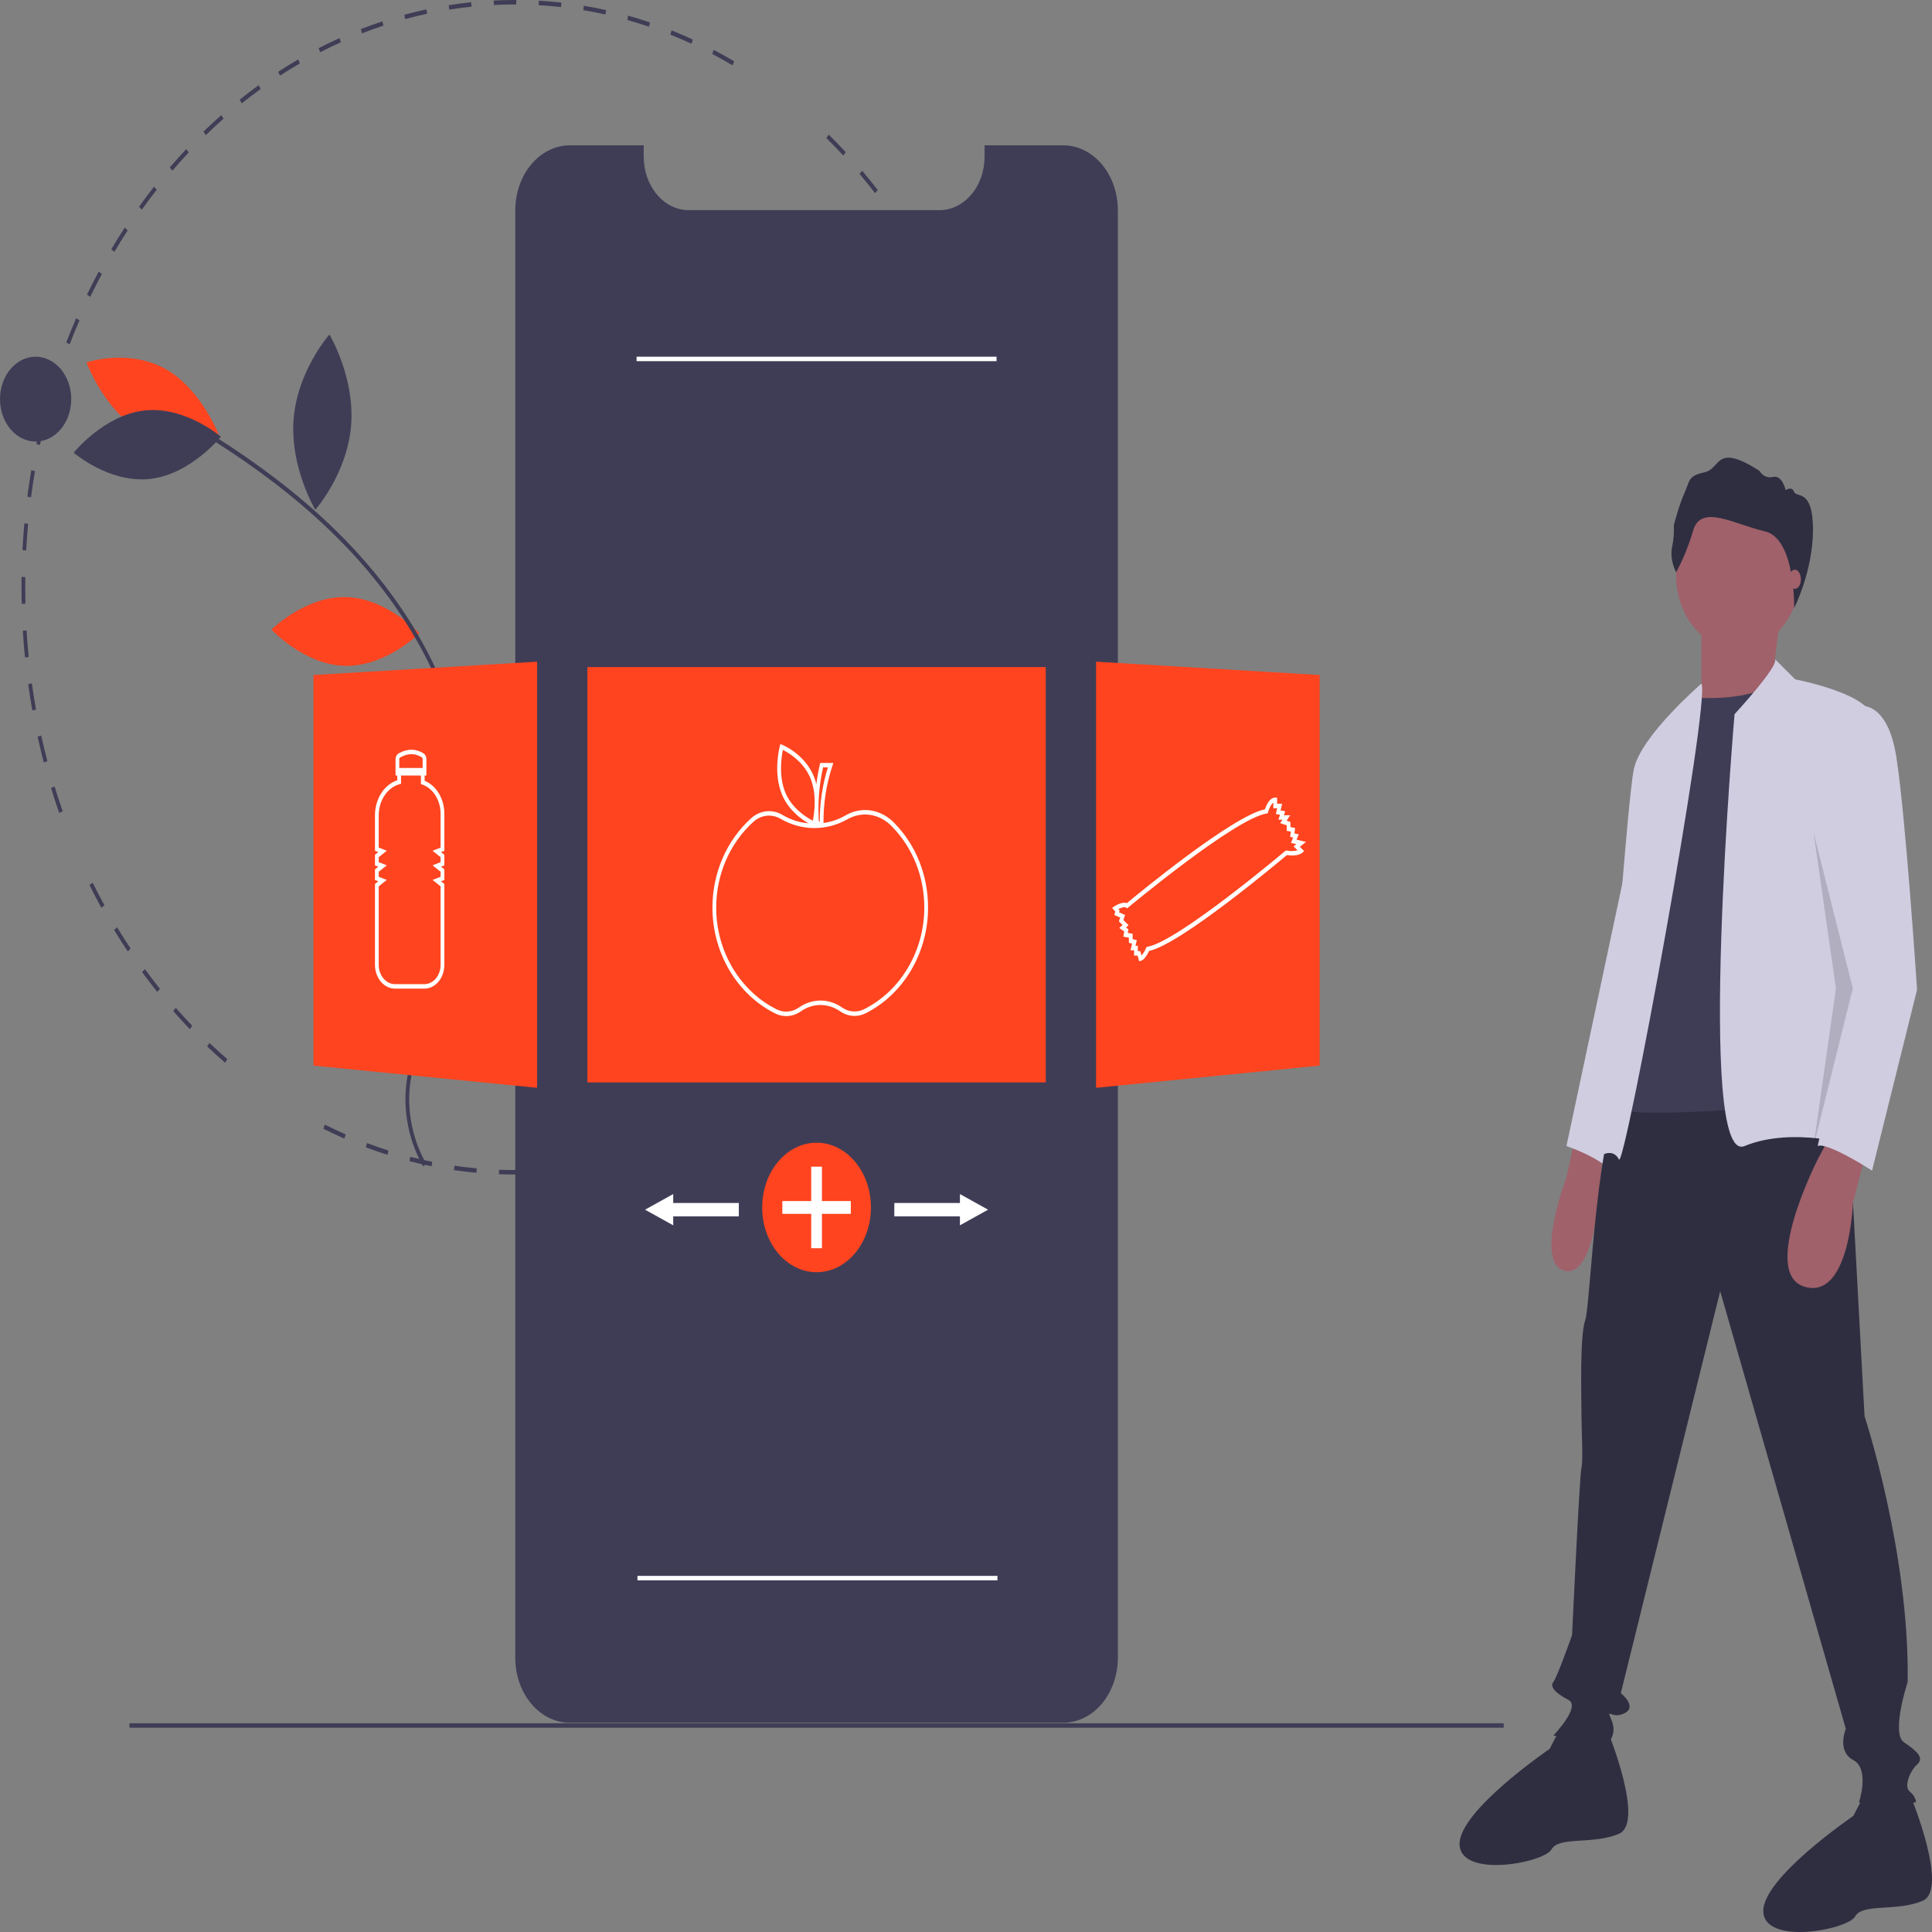 <svg width="259" height="259" viewBox="0 0 259 259" fill="none" xmlns="http://www.w3.org/2000/svg">
<rect x="0" y="0" width="259" height="259" fill="#808080" stroke="none"/>
<g clip-path="url(#clip0_772_399)">
<path d="M68.983 157.454C68.286 157.454 67.582 157.441 66.89 157.415L66.906 156.817C67.899 156.854 68.912 156.864 69.909 156.848L69.916 157.447C69.606 157.452 69.295 157.454 68.983 157.454ZM72.941 157.316L72.911 156.718C73.906 156.648 74.913 156.55 75.905 156.426L75.957 157.021C74.958 157.146 73.943 157.245 72.941 157.316V157.316ZM63.868 157.222C62.866 157.131 61.853 157.011 60.857 156.865L60.918 156.271C61.906 156.415 62.912 156.535 63.907 156.625L63.868 157.222ZM78.959 156.564L78.883 155.972C79.871 155.794 80.867 155.586 81.841 155.356L81.939 155.943C80.957 156.175 79.954 156.384 78.959 156.564V156.564ZM57.862 156.345C56.872 156.145 55.872 155.915 54.891 155.662L54.997 155.076C55.971 155.328 56.963 155.556 57.946 155.754L57.862 156.345ZM84.894 155.159L84.773 154.578C85.743 154.292 86.718 153.977 87.671 153.64L87.814 154.214C86.853 154.553 85.871 154.871 84.894 155.159V155.159ZM51.949 154.816C50.977 154.508 50 154.169 49.043 153.809L49.194 153.238C50.144 153.596 51.114 153.932 52.078 154.237L51.949 154.816ZM90.695 153.109L90.53 152.544C91.471 152.154 92.418 151.733 93.344 151.292L93.53 151.848C92.597 152.292 91.644 152.717 90.695 153.109H90.695ZM46.171 152.64C45.228 152.227 44.278 151.781 43.349 151.316L43.544 150.764C44.466 151.226 45.408 151.668 46.345 152.078L46.171 152.64ZM96.307 150.435L96.099 149.89C97.003 149.401 97.911 148.879 98.799 148.338L99.028 148.871C98.133 149.416 97.218 149.942 96.307 150.435H96.307ZM101.686 147.16L101.437 146.641C102.303 146.052 103.169 145.432 104.008 144.8L104.276 145.306C103.431 145.943 102.559 146.567 101.686 147.16H101.686ZM106.794 143.312L106.506 142.821C107.322 142.142 108.137 141.431 108.927 140.708L109.233 141.182C108.437 141.911 107.616 142.628 106.794 143.312ZM30.179 142.469C29.367 141.767 28.557 141.031 27.77 140.283L28.083 139.815C28.864 140.558 29.669 141.288 30.474 141.984L30.179 142.469ZM111.589 138.923L111.265 138.465C112.025 137.7 112.782 136.904 113.515 136.097L113.856 136.537C113.118 137.35 112.355 138.152 111.589 138.923H111.589ZM25.447 137.969C24.692 137.181 23.941 136.361 23.216 135.532L23.564 135.1C24.284 135.923 25.028 136.737 25.778 137.519L25.447 137.969ZM116.03 134.029L115.673 133.609C116.374 132.763 117.067 131.887 117.734 131.006L118.107 131.407C117.436 132.294 116.737 133.177 116.03 134.029ZM21.081 132.978C20.387 132.11 19.703 131.212 19.046 130.311L19.425 129.919C20.078 130.813 20.757 131.704 21.445 132.565L21.081 132.978ZM120.082 128.674L119.694 128.294C120.327 127.375 120.951 126.428 121.548 125.477L121.951 125.835C121.349 126.794 120.721 127.749 120.082 128.674L120.082 128.674ZM17.115 127.537C16.493 126.6 15.88 125.633 15.293 124.662L15.701 124.312C16.283 125.276 16.892 126.236 17.509 127.166L17.115 127.537ZM123.709 122.898L123.293 122.562C123.853 121.579 124.402 120.567 124.925 119.554L125.353 119.868C124.827 120.888 124.273 121.908 123.709 122.898L123.709 122.898ZM13.584 121.692C13.036 120.692 12.5 119.663 11.99 118.633L12.423 118.329C12.929 119.351 13.461 120.372 14.005 121.365L13.584 121.692ZM126.879 116.75L126.439 116.46C126.922 115.42 127.391 114.352 127.833 113.285L128.284 113.551C127.838 114.625 127.366 115.702 126.879 116.75V116.75ZM129.564 110.277L129.103 110.037C129.504 108.948 129.889 107.832 130.247 106.721L130.716 106.936C130.355 108.055 129.967 109.179 129.564 110.277V110.277ZM7.94 108.986C7.554 107.884 7.185 106.757 6.843 105.636L7.315 105.431C7.655 106.544 8.021 107.662 8.403 108.755L7.94 108.986ZM131.738 103.533L131.26 103.345C131.574 102.219 131.87 101.068 132.14 99.924L132.624 100.086C132.352 101.239 132.053 102.399 131.738 103.533ZM5.874 102.221C5.575 101.08 5.294 99.914 5.039 98.756L5.525 98.604C5.779 99.754 6.058 100.91 6.354 102.043L5.874 102.221ZM133.376 96.595L132.886 96.459C133.111 95.305 133.317 94.127 133.498 92.957L133.992 93.066C133.81 94.245 133.603 95.432 133.376 96.595V96.595ZM4.339 95.249C4.13 94.08 3.94 92.889 3.775 91.708L4.271 91.61C4.435 92.782 4.623 93.964 4.831 95.124L4.339 95.249ZM134.471 89.507L133.973 89.426C134.108 88.253 134.222 87.058 134.313 85.872L134.813 85.926C134.722 87.121 134.607 88.326 134.471 89.507V89.507ZM3.349 88.14C3.23 86.955 3.133 85.748 3.059 84.553L3.561 84.509C3.633 85.695 3.73 86.893 3.848 88.069L3.349 88.14ZM135.018 82.33L134.516 82.303C134.56 81.117 134.583 79.914 134.583 78.727H135.086C135.086 79.923 135.063 81.135 135.018 82.33ZM2.907 80.953C2.89 80.219 2.881 79.47 2.881 78.727C2.881 78.266 2.884 77.807 2.891 77.348L3.393 77.358C3.387 77.814 3.384 78.27 3.384 78.727C3.384 79.464 3.392 80.207 3.409 80.936L2.907 80.953ZM3.513 73.784L3.011 73.747C3.074 72.55 3.16 71.342 3.268 70.156L3.768 70.22C3.661 71.398 3.575 72.597 3.513 73.784H3.513ZM134.259 70.132C134.158 68.951 134.02 68.376 133.874 67.201L134.372 67.113C134.518 68.297 134.644 69.201 134.746 70.39L134.259 70.132ZM4.159 66.674L3.663 66.582C3.817 65.398 3.996 64.204 4.194 63.034L4.687 63.153C4.49 64.314 4.312 65.499 4.159 66.674ZM133.367 63.676C133.175 62.508 132.959 61.332 132.724 60.182L133.212 60.04C133.449 61.2 133.667 62.384 133.86 63.561L133.367 63.676ZM5.35 59.664L4.862 59.519C5.107 58.359 5.377 57.19 5.666 56.043L6.147 56.215C5.861 57.353 5.592 58.514 5.35 59.664ZM131.946 56.727C131.666 55.587 131.36 54.44 131.036 53.318L131.511 53.123C131.838 54.254 132.146 55.41 132.429 56.558L131.946 56.727ZM7.08 52.805L6.606 52.607C6.94 51.475 7.301 50.338 7.678 49.227L8.144 49.451C7.77 50.554 7.412 51.682 7.08 52.805V52.805ZM129.994 49.963C129.628 48.861 129.235 47.755 128.827 46.676L129.285 46.43C129.697 47.518 130.092 48.632 130.462 49.742L129.994 49.963ZM9.337 46.16L8.88 45.91C9.3 44.822 9.747 43.73 10.208 42.665L10.655 42.94C10.197 43.996 9.753 45.08 9.337 46.16ZM127.534 43.456C127.084 42.399 126.608 41.34 126.117 40.308L126.555 40.013C127.049 41.053 127.529 42.12 127.982 43.185L127.534 43.456ZM12.096 39.795L11.66 39.496C12.161 38.459 12.69 37.421 13.232 36.411L13.655 36.733C13.118 37.736 12.593 38.766 12.096 39.795V39.795ZM124.581 37.24C124.05 36.233 123.494 35.23 122.928 34.258L123.341 33.917C123.911 34.896 124.471 35.907 125.007 36.922L124.581 37.24ZM15.331 33.761L14.92 33.416C15.5 32.437 16.106 31.461 16.721 30.516L17.119 30.883C16.508 31.821 15.906 32.789 15.331 33.761ZM121.162 31.368C120.556 30.423 119.925 29.484 119.286 28.576L119.671 28.192C120.315 29.106 120.951 30.053 121.561 31.005L121.162 31.368ZM19.014 28.106L18.631 27.717C19.282 26.808 19.96 25.902 20.646 25.026L21.013 25.434C20.332 26.304 19.66 27.203 19.014 28.106ZM117.306 25.888C116.631 25.013 115.93 24.145 115.224 23.31L115.579 22.885C116.29 23.727 116.996 24.601 117.676 25.483L117.306 25.888ZM23.112 22.875L22.761 22.448C23.48 21.61 24.223 20.782 24.971 19.986L25.306 20.433C24.564 21.223 23.826 22.044 23.112 22.875ZM113.046 20.846C112.306 20.047 111.542 19.258 110.775 18.503L111.096 18.041C111.868 18.803 112.638 19.597 113.384 20.402L113.046 20.846ZM27.591 18.112L27.273 17.648C28.051 16.894 28.854 16.151 29.662 15.438L29.961 15.919C29.16 16.626 28.362 17.364 27.591 18.112ZM32.412 13.857L32.131 13.36C32.963 12.693 33.82 12.04 34.678 11.419L34.939 11.93C34.088 12.547 33.238 13.195 32.412 13.857ZM37.536 10.144L37.295 9.619C38.175 9.045 39.078 8.489 39.978 7.964L40.199 8.502C39.306 9.023 38.41 9.575 37.536 10.144ZM98.202 8.757C97.308 8.226 96.391 7.714 95.479 7.233L95.682 6.686C96.602 7.17 97.525 7.687 98.427 8.221L98.202 8.757ZM42.92 7.008L42.721 6.458C43.641 5.984 44.581 5.528 45.517 5.105L45.696 5.665C44.767 6.085 43.833 6.537 42.92 7.008ZM92.699 5.86C91.768 5.43 90.815 5.02 89.867 4.641L90.027 4.073C90.983 4.455 91.942 4.869 92.88 5.302L92.699 5.86ZM48.527 4.472L48.371 3.903C49.326 3.53 50.301 3.179 51.268 2.86L51.402 3.436C50.443 3.753 49.475 4.102 48.527 4.472ZM86.998 3.582C86.04 3.256 85.062 2.953 84.092 2.681L84.207 2.098C85.185 2.373 86.17 2.678 87.136 3.006L86.998 3.582ZM54.314 2.559L54.202 1.976C55.181 1.709 56.179 1.467 57.167 1.254L57.256 1.843C56.276 2.054 55.286 2.295 54.314 2.559ZM81.154 1.941C80.175 1.722 79.178 1.527 78.19 1.362L78.26 0.769C79.255 0.936 80.26 1.132 81.247 1.352L81.154 1.941ZM60.223 1.289L60.157 0.696C61.152 0.538 62.164 0.405 63.164 0.301L63.208 0.897C62.215 1 61.211 1.132 60.223 1.289ZM75.207 0.946C74.217 0.835 73.209 0.749 72.212 0.692L72.236 0.094C73.241 0.152 74.257 0.238 75.254 0.35L75.207 0.946ZM66.206 0.668L66.184 0.07C67.108 0.024 68.05 0 68.983 0L69.211 0L69.209 0.599L68.983 0.599C68.057 0.599 67.122 0.622 66.206 0.668V0.668Z" fill="#3F3D56"/>
<path d="M149.86 28.2V222.234C149.858 224.545 149.085 226.761 147.713 228.395C146.34 230.029 144.479 230.947 142.538 230.948H76.398C75.436 230.95 74.484 230.726 73.595 230.289C72.706 229.852 71.899 229.21 71.219 228.4C70.538 227.591 69.999 226.63 69.632 225.571C69.264 224.513 69.075 223.379 69.076 222.234V28.2C69.076 27.055 69.265 25.921 69.633 24.863C70.001 23.805 70.54 22.843 71.22 22.034C71.9 21.224 72.707 20.582 73.596 20.143C74.484 19.705 75.436 19.48 76.398 19.48H86.296V20.992C86.295 22.896 86.93 24.722 88.06 26.069C89.191 27.416 90.724 28.172 92.323 28.173H125.962C127.249 28.176 128.502 27.685 129.536 26.772C129.745 26.591 129.943 26.393 130.129 26.179C130.718 25.51 131.187 24.705 131.506 23.813C131.826 22.921 131.99 21.961 131.989 20.992V19.48H142.538C143.5 19.48 144.452 19.705 145.34 20.143C146.229 20.581 147.036 21.223 147.716 22.033C148.396 22.843 148.935 23.804 149.303 24.863C149.671 25.921 149.86 27.055 149.86 28.2V28.2Z" fill="#3F3D56"/>
<path d="M140.19 89.428H78.746V145.106H140.19V89.428Z" fill="#FF441F"/>
<path d="M46.39 80.046C51.861 80.186 56.213 84.907 56.213 84.907C56.213 84.907 51.695 89.403 46.224 89.263C40.754 89.123 36.402 84.401 36.402 84.401C36.402 84.401 40.92 79.906 46.39 80.046Z" fill="#FF441F"/>
<path d="M18.887 57.806C23.829 60.602 29.496 58.706 29.496 58.706C29.496 58.706 27.151 52.276 22.208 49.479C17.266 46.683 11.598 48.579 11.598 48.579C11.598 48.579 13.944 55.009 18.887 57.806Z" fill="#FF441F"/>
<path d="M19.389 55.027C24.838 54.434 29.608 58.543 29.608 58.543C29.608 58.543 25.543 63.614 20.093 64.207C14.644 64.8 9.875 60.691 9.875 60.691C9.875 60.691 13.94 55.62 19.389 55.027Z" fill="#3F3D56"/>
<path d="M39.364 56.15C38.842 62.638 42.271 68.336 42.271 68.336C42.271 68.336 46.547 63.517 47.069 57.03C47.592 50.543 44.162 44.844 44.162 44.844C44.162 44.844 39.886 49.663 39.364 56.15Z" fill="#3F3D56"/>
<path d="M65.027 95.936C62.169 101.493 63.152 108.406 63.152 108.406C63.152 108.406 68.769 106.308 71.627 100.751C74.486 95.194 73.502 88.281 73.502 88.281C73.502 88.281 67.885 90.379 65.027 95.936Z" fill="#3F3D56"/>
<path d="M56.735 156.358L57.152 156.023C55.683 153.485 54.882 150.485 54.849 147.404C54.86 142.896 56.719 138.727 58.517 134.696C58.851 133.947 59.183 133.201 59.503 132.456C60.846 129.416 61.916 126.216 62.696 122.909C65.485 110.567 62.739 96.006 55.352 83.958C49.492 74.4 40.756 66.043 28.646 58.407L28.411 58.936C40.452 66.528 49.132 74.828 54.946 84.311C62.244 96.214 64.96 110.585 62.211 122.753C61.44 126.02 60.382 129.181 59.056 132.183C58.737 132.926 58.405 133.669 58.073 134.415C56.246 138.511 54.358 142.746 54.346 147.402C54.379 150.603 55.211 153.721 56.735 156.358V156.358Z" fill="#3F3D56"/>
<path d="M4.775 59.194C7.413 59.194 9.551 56.648 9.551 53.506C9.551 50.365 7.413 47.819 4.775 47.819C2.138 47.819 0 50.365 0 53.506C0 56.648 2.138 59.194 4.775 59.194Z" fill="#3F3D56"/>
<path d="M72 145.828L42.023 142.853V90.49L72 88.705V145.828Z" fill="#FF441F"/>
<path d="M146.936 145.828L176.913 142.853V90.49L146.936 88.705V145.828Z" fill="#FF441F"/>
<path d="M119.888 110.326C118.996 109.408 117.896 108.825 116.727 108.648C115.558 108.471 114.371 108.708 113.315 109.331C112.398 109.859 111.411 110.196 110.398 110.325C110.372 107.711 110.775 105.117 111.584 102.687L111.716 102.279H109.954L109.904 102.5C109.707 103.359 109.553 104.231 109.441 105.111C109.345 104.73 109.222 104.359 109.072 104.003C107.836 101.085 104.981 99.891 104.86 99.842L104.616 99.743L104.539 100.035C104.5 100.18 103.608 103.624 104.844 106.543C105.729 108.632 107.444 109.837 108.391 110.371C107.192 110.279 106.02 109.906 104.943 109.273C104.271 108.86 103.516 108.682 102.763 108.757C102.01 108.833 101.29 109.16 100.686 109.701C97.396 112.678 95.509 117.042 95.509 121.674C95.509 127.759 98.818 133.332 103.939 135.871C104.401 136.099 104.896 136.216 105.396 136.216C106.091 136.216 106.772 135.993 107.37 135.571C108.163 135.021 109.065 134.73 109.983 134.728C110.901 134.726 111.804 135.012 112.6 135.558C113.114 135.92 113.692 136.134 114.288 136.184C114.884 136.234 115.481 136.118 116.033 135.846C121.124 133.297 124.413 127.734 124.413 121.674C124.413 117.336 122.806 113.306 119.888 110.326ZM110.339 102.878H110.986C110.258 105.199 109.887 107.657 109.891 110.134H109.776C109.62 107.695 109.81 105.242 110.339 102.878V102.878ZM105.293 106.273C104.355 104.058 104.766 101.417 104.948 100.526C105.658 100.881 107.683 102.053 108.623 104.273C109.561 106.488 109.15 109.128 108.968 110.019C108.258 109.664 106.231 108.488 105.293 106.273V106.273ZM115.838 135.294C115.358 135.531 114.839 135.631 114.321 135.587C113.803 135.543 113.301 135.357 112.854 135.042C111.981 134.442 110.99 134.127 109.982 134.13C108.974 134.132 107.984 134.452 107.113 135.057C106.667 135.372 106.166 135.561 105.648 135.606C105.131 135.651 104.612 135.553 104.132 135.318C99.199 132.873 96.012 127.517 96.012 121.674C96.012 117.231 97.826 113.04 100.99 110.177C101.597 109.631 102.337 109.337 103.097 109.339C103.659 109.339 104.213 109.498 104.712 109.805C106.089 110.587 107.594 110.998 109.12 111.009C110.645 111.02 112.154 110.63 113.539 109.867C114.506 109.297 115.594 109.079 116.665 109.242C117.736 109.404 118.743 109.939 119.56 110.781C122.366 113.645 123.911 117.514 123.911 121.674C123.911 127.493 120.742 132.839 115.838 135.294V135.294Z" fill="white"/>
<path d="M56.929 104.668V103.966H57.163V101.776C57.164 101.614 57.127 101.454 57.057 101.315C56.987 101.176 56.886 101.062 56.766 100.987C55.728 100.342 54.614 100.343 53.452 100.99C53.324 101.062 53.216 101.177 53.14 101.32C53.064 101.463 53.024 101.628 53.025 101.797V103.965H53.259V104.602C52.396 104.89 51.636 105.507 51.096 106.359C50.555 107.211 50.265 108.251 50.268 109.319V114.056L50.715 114.234L50.268 114.588V116.012L50.715 116.189L50.268 116.544V117.968L50.715 118.145L50.268 118.5V129.343C50.269 130.188 50.551 130.999 51.053 131.597C51.556 132.195 52.236 132.532 52.947 132.533H56.895C57.604 132.532 58.283 132.196 58.784 131.6C59.285 131.003 59.567 130.194 59.568 129.35V118.5L59.121 118.145L59.568 117.968V116.544L59.121 116.189L59.568 116.012V114.588L59.121 114.234L59.568 114.056V109.074C59.565 108.105 59.309 107.16 58.837 106.371C58.364 105.582 57.697 104.987 56.929 104.668V104.668ZM53.665 101.532C54.692 100.961 55.63 100.956 56.533 101.518C56.572 101.543 56.604 101.58 56.627 101.626C56.649 101.671 56.661 101.723 56.66 101.776V102.948H53.527V101.797C53.527 101.742 53.539 101.688 53.564 101.641C53.588 101.594 53.623 101.556 53.665 101.532V101.532ZM59.065 113.625L57.987 114.053L59.065 114.909V115.58L57.987 116.008L59.065 116.864V117.536L57.987 117.964L59.065 118.82V129.35C59.064 130.035 58.836 130.692 58.429 131.176C58.022 131.661 57.471 131.933 56.895 131.934H52.947C52.37 131.933 51.817 131.66 51.409 131.174C51.001 130.688 50.771 130.03 50.771 129.343V118.82L51.849 117.964L50.771 117.536V116.864L51.849 116.008L50.771 115.58V114.909L51.849 114.053L50.771 113.625V109.319C50.768 108.345 51.043 107.4 51.551 106.638C52.059 105.875 52.77 105.342 53.567 105.125L53.762 105.072V103.966H56.426V105.112L56.607 105.175C57.315 105.423 57.936 105.936 58.379 106.639C58.822 107.342 59.062 108.196 59.065 109.074V113.625Z" fill="white"/>
<path d="M175.075 112.866L173.809 112.565L174.107 111.855L173.527 111.717L173.627 110.998L172.993 110.872V110.19L172.479 110.015L172.967 109.289H172.12L172.297 108.763L171.671 108.638L171.883 107.751H171.206V106.923H170.954C170.162 106.923 169.721 108.044 169.576 108.492C165.204 109.4 152.512 119.871 151.063 121.075C150.461 120.842 149.569 121.387 149.382 121.508L149.087 121.7L149.513 122.207L149.386 122.66L150.167 123.008L149.996 123.518L150.488 124.006L150.046 124.401L150.711 124.876L150.594 125.571L151.337 125.698V126.393L151.768 126.496L151.553 127.393H152.032V128.103H152.499L152.711 128.859L152.929 128.807C153.434 128.686 153.867 127.853 154.037 127.484C158.247 126.589 171.244 115.698 172.51 114.631C173.987 114.842 174.529 114.372 174.587 114.317L174.828 114.088L174.254 113.518L175.075 112.866ZM172.477 114.023L172.379 114.007L172.299 114.075C172.155 114.197 157.901 126.224 153.837 126.916L153.707 126.938L153.648 127.078C153.492 127.456 153.281 127.799 153.026 128.091L152.862 127.504H152.535V126.794H152.219L152.401 126.036L151.84 125.902V125.178L151.192 125.068L151.274 124.58L150.945 124.346L151.298 124.031L150.598 123.336L150.824 122.663L150.016 122.302L150.088 122.045L149.932 121.859C150.31 121.672 150.766 121.533 150.962 121.673L151.103 121.773L151.236 121.661C151.379 121.542 165.536 109.749 169.796 109.057L169.956 109.031L170.003 108.848C170.076 108.565 170.336 107.85 170.703 107.606V108.35H171.217L171.033 109.119L171.598 109.231L171.377 109.888H171.921L171.614 110.344L172.491 110.642V111.379L173.049 111.49L172.951 112.191L173.363 112.289L173.065 112.998L173.786 113.17L173.415 113.465L173.948 113.994C173.464 114.112 172.965 114.121 172.477 114.023V114.023Z" fill="white"/>
<path d="M109.468 170.549C113.493 170.549 116.756 166.663 116.756 161.868C116.756 157.074 113.493 153.188 109.468 153.188C105.442 153.188 102.179 157.074 102.179 161.868C102.179 166.663 105.442 170.549 109.468 170.549Z" fill="#FF441F"/>
<path d="M114.057 161.011H110.187V156.403H108.748V161.011H104.878V162.726H108.748V167.334H110.187V162.726H114.057V161.011Z" fill="white"/>
<path d="M132.457 162.168L128.687 160.072V161.27H119.89V163.066H128.687V164.263L132.457 162.168Z" fill="white"/>
<path d="M86.479 162.168L90.249 160.072V161.27H99.046V163.066H90.249V164.263L86.479 162.168Z" fill="white"/>
<path d="M201.584 231.017H17.352V231.615H201.584V231.017Z" fill="#3F3D56"/>
<path d="M133.597 47.819H85.339V48.417H133.597V47.819Z" fill="white"/>
<path d="M133.713 211.26H85.456V211.859H133.713V211.26Z" fill="white"/>
<path d="M211.252 152.14L209.995 157.828C209.995 157.828 205.471 169.801 209.995 170.4C214.519 170.999 214.771 154.834 214.771 154.834L211.252 152.14Z" fill="#A0616A"/>
<path d="M219.043 111.13L209.995 153.637C209.995 153.637 213.514 154.834 215.273 156.331L219.043 111.13Z" fill="#D0CDE1"/>
<path d="M247.445 143.459L249.958 189.857C249.958 189.857 255.991 208.117 255.739 225.479C255.739 225.479 253.477 232.364 255.237 233.561C256.996 234.759 258.001 235.657 256.996 236.555C255.991 237.453 255.237 239.548 255.991 240.147C256.745 240.745 256.996 241.643 256.745 241.643H249.204C249.204 241.643 250.712 237.153 248.45 235.956C246.188 234.759 247.445 231.765 247.445 231.765L230.605 173.094L217.284 226.976C217.284 226.976 219.546 228.772 217.787 229.67C216.027 230.568 215.273 228.772 216.027 230.568C216.781 232.364 215.776 233.262 215.776 233.561C215.776 233.861 208.236 232.663 208.236 232.663C208.236 232.663 212.006 228.772 210.247 227.874C208.487 226.976 207.733 226.078 208.236 225.479C208.739 224.88 210.749 219.193 210.749 219.193C210.749 219.193 211.755 197.64 212.006 196.742C212.257 195.844 212.006 191.653 212.006 189.558C212.006 187.462 211.755 179.081 212.509 176.985C213.263 174.89 214.017 149.147 218.038 146.153C222.06 143.16 247.445 143.459 247.445 143.459Z" fill="#2F2E41"/>
<path d="M215.525 232.065C215.525 232.065 220.552 244.338 217.033 245.834C213.514 247.331 208.99 246.134 207.985 247.93C206.979 249.726 195.92 251.821 195.669 247.331C195.417 242.841 207.733 234.459 207.733 234.459L209.337 231.383L215.525 232.065Z" fill="#2F2E41"/>
<path d="M256.242 241.045C256.242 241.045 261.268 253.318 257.75 254.814C254.231 256.311 249.707 255.114 248.701 256.91C247.696 258.706 236.637 260.801 236.386 256.311C236.134 251.821 248.45 243.439 248.45 243.439L250.054 240.363L256.242 241.045Z" fill="#2F2E41"/>
<path d="M232.992 87.033C237.573 87.033 241.287 82.61 241.287 77.155C241.287 71.699 237.573 67.276 232.992 67.276C228.412 67.276 224.698 71.699 224.698 77.155C224.698 82.61 228.412 87.033 232.992 87.033Z" fill="#A0616A"/>
<path d="M238.648 82.393L237.643 91.074L230.103 97.959L228.092 94.666V83.291L238.648 82.393Z" fill="#A0616A"/>
<path d="M226.835 93.469C226.835 93.469 234.627 94.367 238.648 91.074L246.691 147.65C246.691 147.65 218.289 150.344 217.033 148.548V130.886L222.06 102.149L226.835 93.469Z" fill="#3F3D56"/>
<path d="M237.956 88.369L240.659 91.074C240.659 91.074 251.718 93.169 250.964 96.762L247.947 139.268L248.953 153.637C248.953 153.637 240.407 150.943 233.872 153.637C227.338 156.331 232.529 95.743 232.529 95.743C232.529 95.743 238.52 89.256 237.956 88.369Z" fill="#D0CDE1"/>
<path d="M228.092 91.645C228.092 91.645 220.049 98.558 219.043 103.048C218.038 107.538 214.771 154.834 214.771 154.834C214.771 154.834 216.279 153.936 217.033 155.433C217.787 156.929 229.348 94.013 228.092 91.645Z" fill="#D0CDE1"/>
<path d="M250.209 154.236L248.408 161.238C248.408 161.238 247.947 174.292 241.915 172.495C235.883 170.699 243.675 155.433 243.675 155.433L245.434 152.14L250.209 154.236Z" fill="#A0616A"/>
<path d="M224.702 76.724C224.702 76.724 223.805 75.12 224.15 73.393C224.356 72.412 224.438 71.4 224.392 70.39C224.392 70.39 225.117 67.593 225.842 66.03C226.567 64.467 226.222 63.809 228.501 63.316C230.781 62.822 229.848 59.285 235.857 63.11C236.06 63.447 236.342 63.705 236.668 63.852C236.993 63.998 237.348 64.026 237.687 63.933C238.931 63.645 239.38 65.701 239.38 65.701C239.38 65.701 240.208 65.125 240.519 65.948C240.83 66.771 243.046 65.454 243.046 71.007C243.046 76.559 240.524 81.519 240.524 81.519C240.524 81.519 240.709 72.179 236.6 71.233C232.49 70.287 228.07 67.531 226.999 71.069C226.421 73.054 225.65 74.952 224.702 76.724Z" fill="#2F2E41"/>
<path d="M240.614 78.945C241.062 78.945 241.425 78.368 241.425 77.657C241.425 76.946 241.062 76.37 240.614 76.37C240.167 76.37 239.804 76.946 239.804 77.657C239.804 78.368 240.167 78.945 240.614 78.945Z" fill="#A0616A"/>
<path d="M248.953 94.666C248.953 94.666 252.974 93.469 254.231 101.551C255.488 109.633 256.996 132.683 256.996 132.683L250.964 156.929C250.964 156.929 244.932 153.038 243.675 153.637L248.422 132.587L244.429 111.13C244.429 111.13 247.948 94.666 248.953 94.666Z" fill="#D0CDE1"/>
<path opacity="0.15" d="M243.105 111.539L248.384 132.493L243.105 153.746L246.122 132.493L243.105 111.539Z" fill="black"/>
</g>
<defs>
<clipPath id="clip0_772_399">
<rect width="259" height="259" fill="white"/>
</clipPath>
</defs>
</svg>
